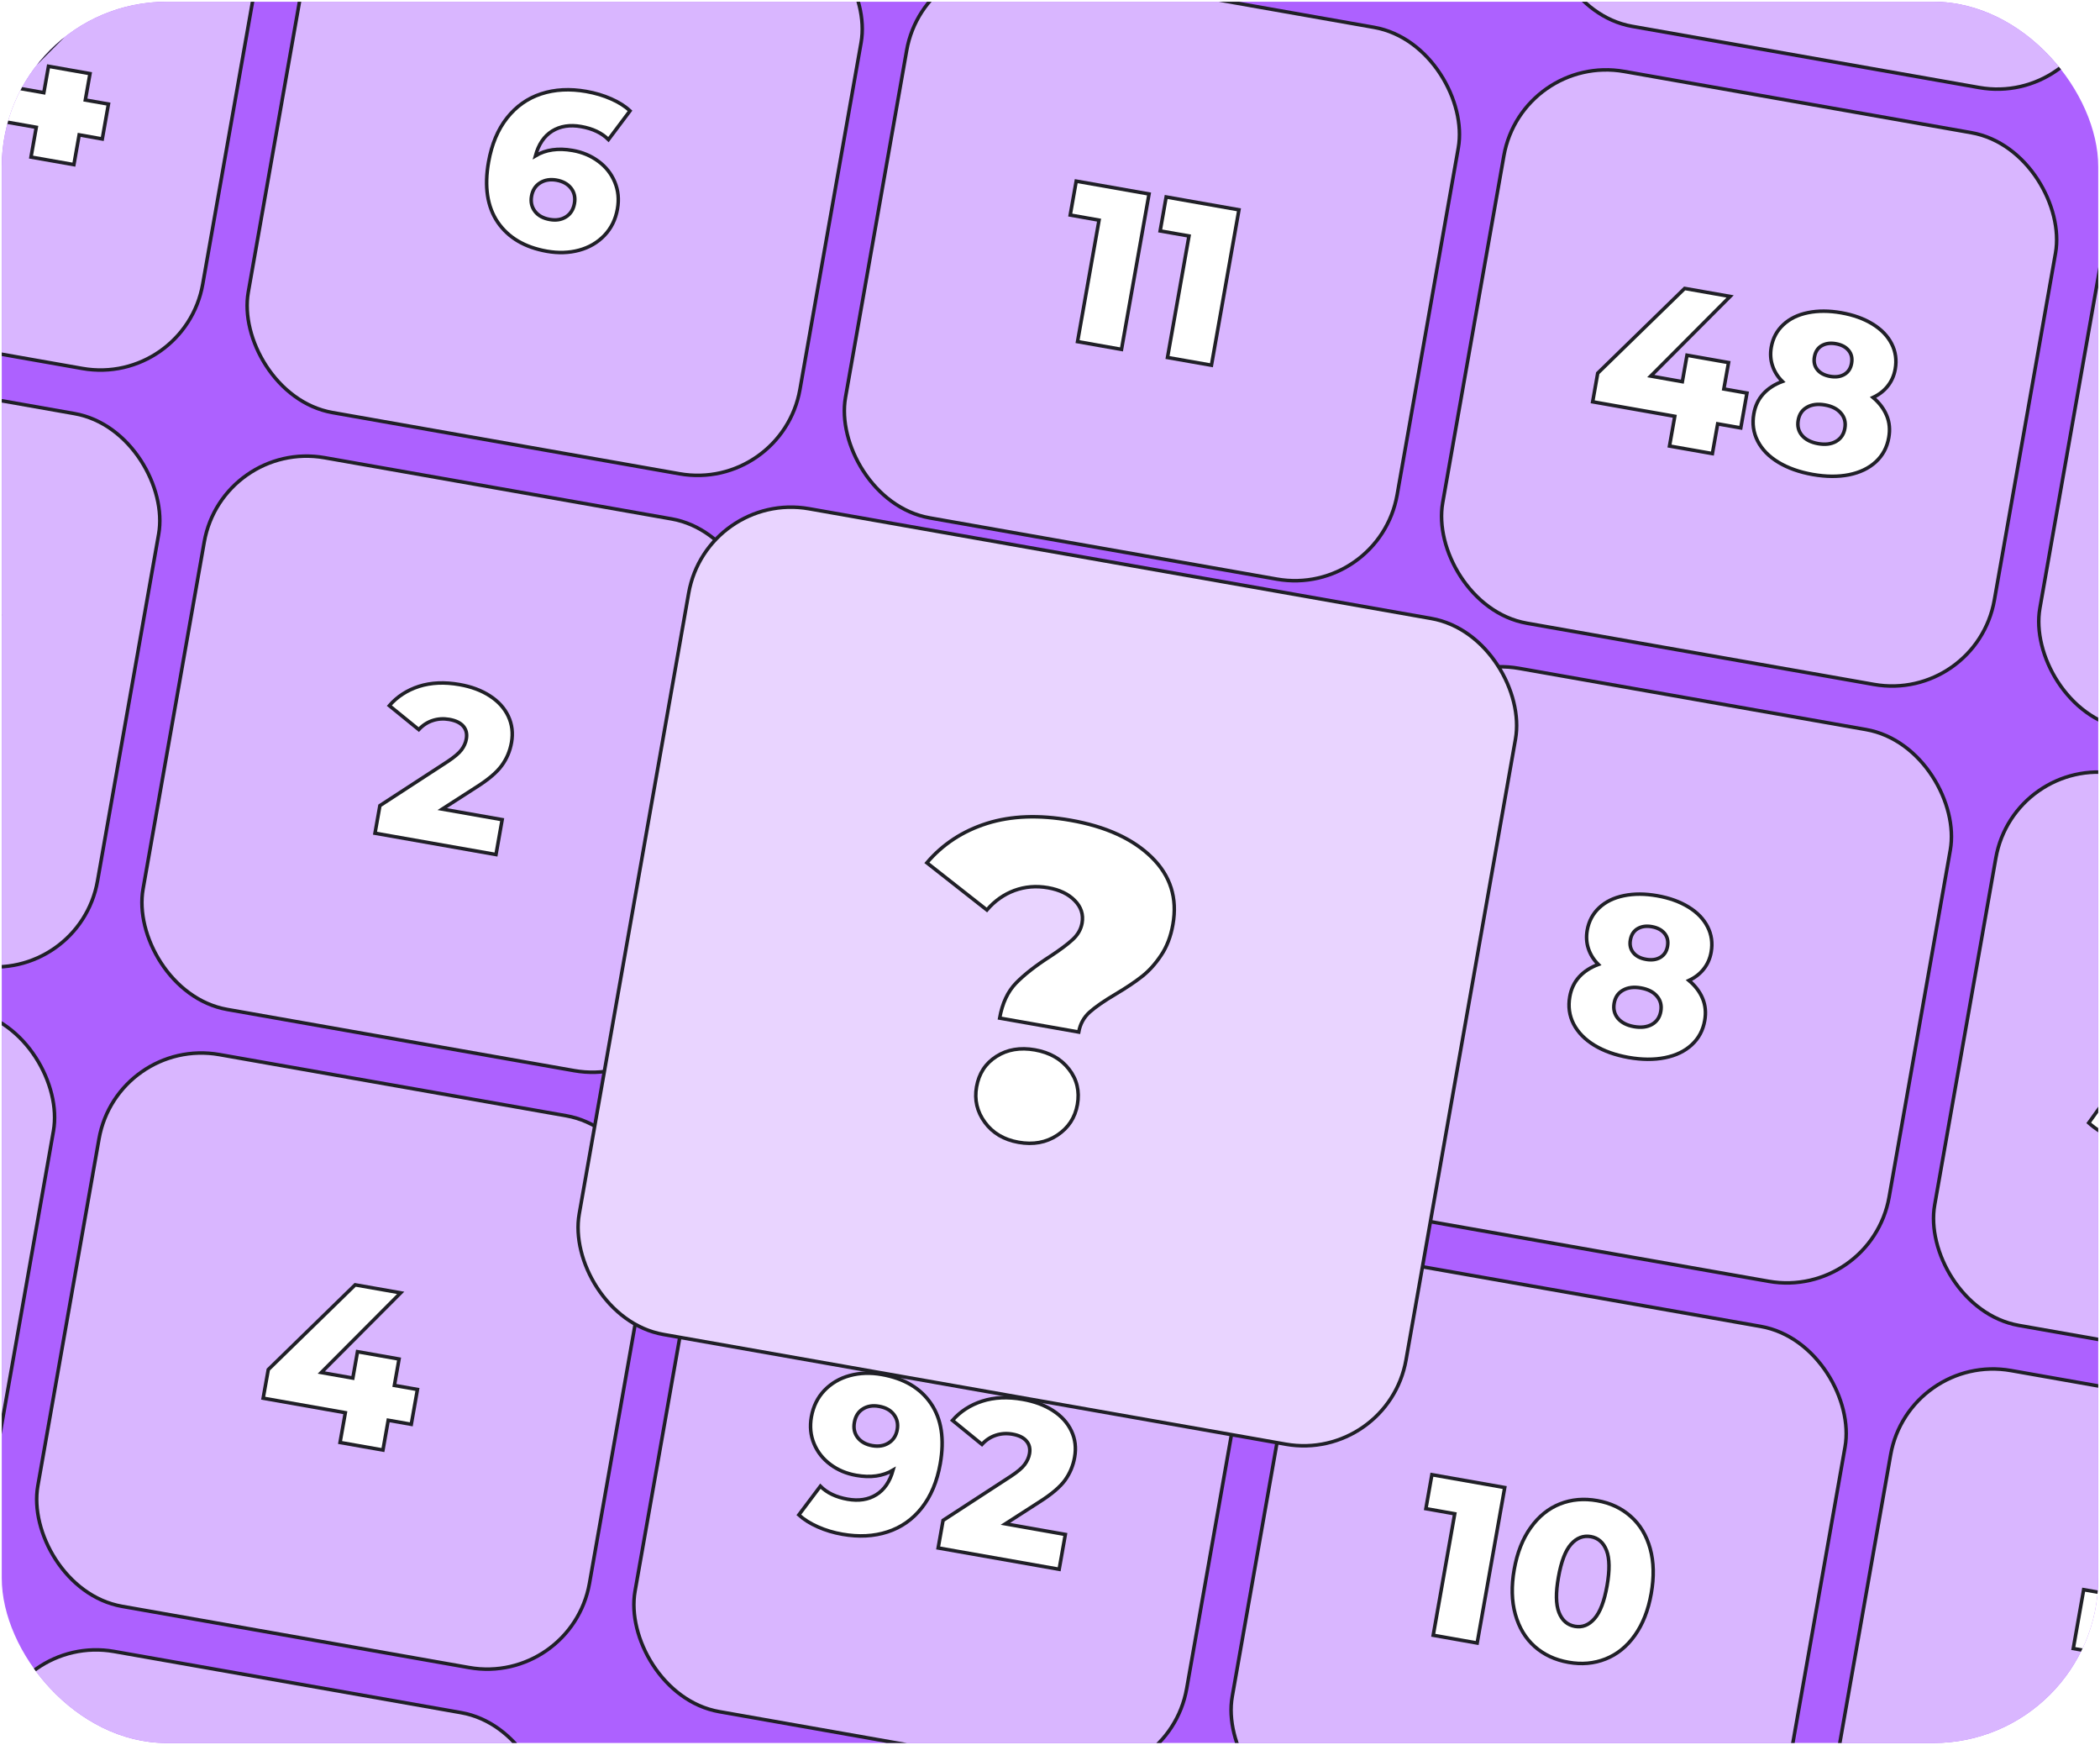 <svg width="378" height="314" viewBox="0 0 378 314" fill="none" xmlns="http://www.w3.org/2000/svg" xmlns:xlink="http://www.w3.org/1999/xlink">
	<desc>
			Created with Pixso.
	</desc>
	<defs>
		<filter id="filter_22_1280_dd" x="51.451" y="38.966" width="273.913" height="273.612" filterUnits="userSpaceOnUse" color-interpolation-filters="sRGB">
			<feFlood flood-opacity="0" result="BackgroundImageFix"/>
			<feColorMatrix in="SourceAlpha" type="matrix" values="0 0 0 0 0 0 0 0 0 0 0 0 0 0 0 0 0 0 127 0" result="hardAlpha"/>
			<feMorphology radius="-11.354" in="" result="BackgroundImageFix"/>
			<feOffset dx="0" dy="18.923"/>
			<feGaussianBlur stdDeviation="21.13"/>
			<feComposite in2="hardAlpha" operator="out" k2="-1" k3="1"/>
			<feColorMatrix type="matrix" values="0 0 0 0 0 0 0 0 0 0 0 0 0 0 0 0 0 0 0.3 0"/>
			<feBlend mode="normal" in2="BackgroundImageFix" result="effect_dropShadow_1"/>
			<feBlend mode="normal" in="SourceGraphic" in2="effect_dropShadow_1" result="shape"/>
		</filter>
		<clipPath id="clip22_1225">
			<rect id="Обложка карточки" rx="29.685" width="377.369" height="313.369" transform="translate(0.315 0.315)" fill="white" fill-opacity="0"/>
		</clipPath>
	</defs>
	<rect id="Обложка карточки" rx="29.685" width="377.369" height="313.369" transform="translate(0.315 0.315)" fill="#AD61FF" fill-opacity="1"/>
	<g clip-path="url(#clip22_1225)">
		<rect id="Frame 2043683072" rx="18.708" width="100.832" height="100.833" transform="translate(-29.606 -154.669) rotate(10)" fill="#D9B6FF" fill-opacity="1"/>
		<path id="44" d="M5.21 -88.08L9.37 -87.35L10.48 -93.62L6.32 -94.35L7.17 -99.1L-0.31 -100.42L-1.15 -95.67L-6.83 -96.67L7.45 -111.01L-0.73 -112.45L-16.38 -97.2L-17.29 -92.05L-2.51 -89.44L-3.45 -84.08L4.26 -82.72L5.21 -88.08ZM33.19 -83.15L37.35 -82.41L38.46 -88.69L34.3 -89.42L35.15 -94.17L27.67 -95.49L26.83 -90.74L21.15 -91.74L35.43 -106.07L27.24 -107.52L11.6 -92.27L10.69 -87.11L25.47 -84.51L24.52 -79.15L32.24 -77.79L33.19 -83.15Z" fill="#FFFFFF" fill-opacity="1" fill-rule="evenodd"/>
		<path id="44" d="M9.37 -87.35L5.21 -88.08L4.26 -82.72L-3.45 -84.08L-2.51 -89.44L-17.29 -92.05L-16.38 -97.2L-0.73 -112.45L7.45 -111.01L-6.83 -96.67L-1.15 -95.67L-0.31 -100.42L7.17 -99.1L6.32 -94.35L10.48 -93.62L9.37 -87.35ZM37.35 -82.41L33.19 -83.15L32.24 -77.79L24.52 -79.15L25.47 -84.51L10.69 -87.11L11.6 -92.27L27.24 -107.52L35.43 -106.07L21.15 -91.74L26.83 -90.74L27.67 -95.49L35.15 -94.17L34.3 -89.42L38.46 -88.69L37.35 -82.41Z" stroke="#202027" stroke-opacity="1" stroke-width="0.634"/>
		<rect id="Frame 2043683072" rx="18.708" width="100.832" height="100.833" transform="translate(-29.606 -154.669) rotate(10)" stroke="#202027" stroke-opacity="1" stroke-width="0.634"/>
		<rect id="Frame 2043683060" rx="18.708" width="100.832" height="100.833" transform="translate(77.892 -135.715) rotate(10)" fill="#D9B6FF" fill-opacity="1"/>
		<path id="6" d="M125.91 -78.89Q124.18 -79.96 122.01 -80.34Q118.49 -80.97 115.89 -79.69Q115.6 -79.55 115.32 -79.38Q116.07 -82.15 117.88 -83.52Q118.1 -83.68 118.34 -83.83Q118.68 -84.04 119.04 -84.2Q120.99 -85.09 123.55 -84.64Q126.67 -84.09 128.46 -82.3L132.34 -87.47Q131 -88.73 128.93 -89.63Q126.87 -90.53 124.47 -90.96Q120.03 -91.74 116.35 -90.53Q114.87 -90.04 113.59 -89.25Q111.68 -88.06 110.2 -86.19Q107.73 -83.06 106.89 -78.27Q105.76 -71.9 108.3 -67.81Q108.42 -67.61 108.55 -67.42Q109.13 -66.57 109.85 -65.85Q112.63 -63.04 117.39 -62.2Q120.48 -61.66 123.18 -62.39Q125.05 -62.9 126.5 -63.97Q127.16 -64.45 127.73 -65.05Q128.24 -65.58 128.65 -66.19Q129.72 -67.76 130.08 -69.81Q130.42 -71.74 129.99 -73.47Q129.84 -74.08 129.6 -74.66Q129.21 -75.59 128.64 -76.38Q127.83 -77.52 126.65 -78.39Q126.29 -78.66 125.91 -78.89ZM120.31 -68.13Q119.26 -67.68 117.91 -67.92Q116.33 -68.2 115.45 -69.14Q115.33 -69.26 115.23 -69.4Q114.89 -69.84 114.73 -70.33Q114.45 -71.16 114.62 -72.13Q114.8 -73.14 115.38 -73.83Q115.7 -74.22 116.15 -74.5Q116.41 -74.67 116.69 -74.79Q117.76 -75.24 119.13 -75Q120.57 -74.74 121.43 -73.89Q121.59 -73.73 121.73 -73.55Q122.03 -73.17 122.19 -72.74Q122.53 -71.87 122.34 -70.81Q122.14 -69.67 121.48 -68.94Q121.19 -68.63 120.81 -68.39Q120.57 -68.24 120.31 -68.13Z" fill="#FFFFFF" fill-opacity="1" fill-rule="evenodd"/>
		<path id="6" d="M122.01 -80.34Q124.65 -79.88 126.65 -78.39Q128.66 -76.91 129.6 -74.66Q130.54 -72.41 130.08 -69.81Q129.58 -66.98 127.73 -65.05Q125.89 -63.13 123.18 -62.39Q120.48 -61.66 117.39 -62.2Q111.4 -63.26 108.55 -67.42Q105.7 -71.6 106.89 -78.27Q107.73 -83.06 110.2 -86.19Q112.68 -89.32 116.35 -90.53Q120.03 -91.74 124.47 -90.96Q126.87 -90.53 128.93 -89.63Q131 -88.73 132.34 -87.47L128.46 -82.3Q126.67 -84.09 123.55 -84.64Q120.52 -85.18 118.34 -83.83Q116.16 -82.48 115.32 -79.38Q118.09 -81.03 122.01 -80.34ZM117.91 -67.92Q119.59 -67.62 120.81 -68.39Q122.05 -69.17 122.34 -70.81Q122.62 -72.41 121.73 -73.55Q120.84 -74.69 119.13 -75Q117.41 -75.3 116.15 -74.5Q114.9 -73.72 114.62 -72.13Q114.35 -70.57 115.23 -69.4Q116.12 -68.23 117.91 -67.92Z" stroke="#202027" stroke-opacity="1" stroke-width="0.634"/>
		<rect id="Frame 2043683060" rx="18.708" width="100.832" height="100.833" transform="translate(77.892 -135.715) rotate(10)" stroke="#202027" stroke-opacity="1" stroke-width="0.634"/>
		<rect id="Frame 2043683061" rx="18.708" width="100.832" height="100.833" transform="translate(185.388 -116.76) rotate(10)" fill="#D9B6FF" fill-opacity="1"/>
		<path id="11" d="M220.81 -44.54L225.77 -72.51L212.66 -74.82L211.58 -68.72L216.77 -67.8L212.9 -45.93L220.81 -44.54ZM237 -41.68L241.96 -69.66L228.85 -71.97L227.77 -65.86L232.96 -64.95L229.09 -43.08L237 -41.68Z" fill="#FFFFFF" fill-opacity="1" fill-rule="evenodd"/>
		<path id="11" d="M225.77 -72.51L220.81 -44.54L212.9 -45.93L216.77 -67.8L211.58 -68.72L212.66 -74.82L225.77 -72.51ZM241.96 -69.66L237 -41.68L229.09 -43.08L232.96 -64.95L227.77 -65.86L228.85 -71.97L241.96 -69.66Z" stroke="#202027" stroke-opacity="1" stroke-width="0.634"/>
		<rect id="Frame 2043683061" rx="18.708" width="100.832" height="100.833" transform="translate(185.388 -116.76) rotate(10)" stroke="#202027" stroke-opacity="1" stroke-width="0.634"/>
		<rect id="Frame 2043683123" rx="18.708" width="100.832" height="100.833" transform="translate(292.885 -97.805) rotate(10)" fill="#D9B6FF" fill-opacity="1"/>
		<path id="48" d="M358.55 -32.62Q357.8 -34.44 356.09 -35.89Q357.42 -36.51 358.36 -37.51Q358.56 -37.72 358.73 -37.94Q358.97 -38.23 359.16 -38.55Q359.84 -39.64 360.08 -41Q360.35 -42.5 360.04 -43.88Q359.85 -44.74 359.44 -45.54Q359.42 -45.57 359.41 -45.59Q358.34 -47.67 356.01 -49.09Q353.65 -50.55 350.37 -51.13Q347.09 -51.7 344.38 -51.15Q341.7 -50.61 339.98 -49.03Q339.95 -49 339.93 -48.98Q339.28 -48.38 338.82 -47.65Q338.04 -46.46 337.77 -44.93Q337.53 -43.57 337.79 -42.31Q337.87 -41.95 337.99 -41.6Q338.08 -41.33 338.19 -41.06Q338.73 -39.81 339.77 -38.77Q337.66 -37.99 336.33 -36.54Q336.04 -36.22 335.79 -35.86Q334.92 -34.61 334.63 -32.96Q334.33 -31.3 334.68 -29.78Q334.89 -28.89 335.32 -28.05Q336.49 -25.79 339.05 -24.22Q341.62 -22.66 345.22 -22.03Q348.82 -21.39 351.76 -21.98Q354.72 -22.58 356.58 -24.3Q357.29 -24.95 357.79 -25.74Q358.63 -27.03 358.93 -28.68Q359.21 -30.3 358.84 -31.76Q358.72 -32.2 358.55 -32.62ZM328.12 -31.14L332.28 -30.41L333.39 -36.68L329.24 -37.42L330.08 -42.17L322.6 -43.48L321.76 -38.73L316.08 -39.73L330.36 -54.07L322.18 -55.51L306.53 -40.26L305.62 -35.11L320.41 -32.5L319.46 -27.15L327.18 -25.78L328.12 -31.14ZM347.1 -45.33Q348.08 -45.79 349.39 -45.56Q350.83 -45.31 351.6 -44.46Q351.65 -44.41 351.69 -44.35Q351.92 -44.07 352.06 -43.75Q352.39 -43 352.22 -42.02Q352.06 -41.11 351.54 -40.54Q351.28 -40.25 350.93 -40.04Q350.87 -40.01 350.81 -39.97Q349.78 -39.44 348.35 -39.69Q346.9 -39.95 346.14 -40.81Q346.1 -40.85 346.07 -40.9Q345.83 -41.19 345.69 -41.53Q345.38 -42.26 345.55 -43.19Q345.72 -44.17 346.29 -44.77Q346.54 -45.02 346.85 -45.21Q346.97 -45.28 347.1 -45.33ZM349.42 -27.98Q348.13 -27.24 346.2 -27.58Q344.28 -27.92 343.3 -29.06Q342.92 -29.51 342.74 -30.04Q342.45 -30.83 342.62 -31.79Q342.8 -32.78 343.36 -33.44Q343.71 -33.85 344.2 -34.13L344.21 -34.14Q345.52 -34.88 347.43 -34.54Q349.36 -34.2 350.32 -33.06L350.32 -33.05Q350.7 -32.61 350.89 -32.09Q351.19 -31.29 351.01 -30.32Q350.85 -29.37 350.31 -28.72Q349.95 -28.28 349.42 -27.98Z" fill="#FFFFFF" fill-opacity="1" fill-rule="evenodd"/>
		<path id="48" d="M332.28 -30.41L328.12 -31.14L327.18 -25.78L319.46 -27.15L320.41 -32.5L305.62 -35.11L306.53 -40.26L322.18 -55.51L330.36 -54.07L316.08 -39.73L321.76 -38.73L322.6 -43.48L330.08 -42.17L329.24 -37.42L333.39 -36.68L332.28 -30.41ZM356.09 -35.89Q357.8 -34.44 358.55 -32.62Q359.3 -30.8 358.93 -28.68Q358.46 -26.03 356.58 -24.3Q354.72 -22.58 351.76 -21.98Q348.82 -21.39 345.22 -22.03Q341.62 -22.66 339.05 -24.22Q336.49 -25.79 335.32 -28.05Q334.16 -30.32 334.63 -32.96Q335 -35.08 336.33 -36.54Q337.66 -37.99 339.77 -38.77Q338.51 -40.03 337.99 -41.6Q337.46 -43.18 337.77 -44.93Q338.21 -47.37 339.93 -48.98Q341.67 -50.6 344.38 -51.15Q347.09 -51.7 350.37 -51.13Q353.65 -50.55 356.01 -49.09Q358.37 -47.65 359.44 -45.54Q360.51 -43.44 360.08 -41Q359.77 -39.25 358.73 -37.94Q357.7 -36.64 356.09 -35.89ZM349.39 -45.56Q347.91 -45.82 346.85 -45.21Q345.79 -44.59 345.55 -43.19Q345.31 -41.84 346.07 -40.9Q346.83 -39.96 348.35 -39.69Q349.87 -39.42 350.93 -40.04Q351.98 -40.66 352.22 -42.02Q352.47 -43.41 351.69 -44.35Q350.91 -45.3 349.39 -45.56ZM346.2 -27.58Q348.13 -27.24 349.42 -27.98Q350.73 -28.72 351.01 -30.32Q351.3 -31.92 350.32 -33.05Q349.36 -34.2 347.43 -34.54Q345.51 -34.88 344.2 -34.13Q342.91 -33.39 342.62 -31.79Q342.34 -30.2 343.3 -29.06Q344.28 -27.92 346.2 -27.58Z" stroke="#202027" stroke-opacity="1" stroke-width="0.634"/>
		<rect id="Frame 2043683123" rx="18.708" width="100.832" height="100.833" transform="translate(292.885 -97.805) rotate(10)" stroke="#202027" stroke-opacity="1" stroke-width="0.634"/>
		<rect id="Frame 2043683063" rx="18.708" width="100.832" height="100.833" transform="translate(400.382 -78.851) rotate(10)" fill="#D9B6FF" fill-opacity="1"/>
		<path id="48" d="M466.04 -13.66Q465.3 -15.49 463.58 -16.94Q464.92 -17.56 465.86 -18.55Q466.05 -18.76 466.23 -18.98Q466.46 -19.28 466.66 -19.59Q467.34 -20.68 467.58 -22.05Q467.84 -23.55 467.54 -24.93Q467.35 -25.78 466.93 -26.59Q466.92 -26.61 466.91 -26.64Q465.84 -28.72 463.51 -30.14Q461.15 -31.59 457.87 -32.17Q454.59 -32.75 451.88 -32.19Q449.2 -31.65 447.47 -30.07Q447.45 -30.05 447.43 -30.03Q446.78 -29.42 446.31 -28.7Q445.54 -27.5 445.27 -25.98Q445.03 -24.62 445.29 -23.36Q445.37 -23 445.48 -22.64Q445.58 -22.37 445.69 -22.11Q446.23 -20.85 447.27 -19.81Q445.16 -19.04 443.82 -17.58Q443.53 -17.26 443.29 -16.91Q442.42 -15.66 442.12 -14.01Q441.83 -12.34 442.18 -10.83Q442.39 -9.94 442.81 -9.1Q443.98 -6.84 446.54 -5.27Q449.11 -3.71 452.72 -3.08Q456.32 -2.44 459.26 -3.03Q462.21 -3.62 464.08 -5.35Q464.78 -6 465.29 -6.78Q466.13 -8.08 466.42 -9.72Q466.71 -11.35 466.33 -12.8Q466.22 -13.24 466.04 -13.66ZM435.62 -12.19L439.78 -11.45L440.89 -17.73L436.73 -18.46L437.57 -23.21L430.1 -24.53L429.26 -19.78L423.58 -20.78L437.86 -35.11L429.67 -36.56L414.03 -21.31L413.12 -16.15L427.9 -13.55L426.95 -8.19L434.67 -6.83L435.62 -12.19ZM454.59 -26.38Q455.58 -26.84 456.88 -26.61Q458.32 -26.36 459.1 -25.5Q459.14 -25.45 459.19 -25.4Q459.42 -25.12 459.56 -24.8Q459.89 -24.04 459.72 -23.06Q459.56 -22.16 459.04 -21.58Q458.77 -21.29 458.42 -21.09Q458.36 -21.05 458.3 -21.02Q457.28 -20.48 455.84 -20.74Q454.4 -20.99 453.64 -21.85Q453.6 -21.9 453.56 -21.94Q453.32 -22.24 453.18 -22.57Q452.88 -23.31 453.04 -24.24Q453.22 -25.22 453.79 -25.82Q454.03 -26.07 454.35 -26.25Q454.47 -26.32 454.59 -26.38ZM456.92 -9.02Q455.62 -8.29 453.7 -8.63Q451.78 -8.97 450.8 -10.1Q450.42 -10.56 450.23 -11.08Q449.95 -11.88 450.12 -12.84Q450.29 -13.83 450.85 -14.49Q451.2 -14.89 451.7 -15.18L451.71 -15.18Q453.01 -15.92 454.93 -15.58Q456.85 -15.24 457.82 -14.1L457.82 -14.1Q458.2 -13.65 458.39 -13.14Q458.68 -12.33 458.51 -11.36Q458.34 -10.41 457.81 -9.76Q457.45 -9.33 456.92 -9.02Z" fill="#FFFFFF" fill-opacity="1" fill-rule="evenodd"/>
		<path id="48" d="M439.78 -11.45L435.62 -12.19L434.67 -6.83L426.95 -8.19L427.9 -13.55L413.12 -16.15L414.03 -21.31L429.67 -36.56L437.86 -35.11L423.58 -20.78L429.26 -19.78L430.1 -24.53L437.57 -23.21L436.73 -18.46L440.89 -17.73L439.78 -11.45ZM463.58 -16.94Q465.3 -15.49 466.04 -13.66Q466.8 -11.84 466.42 -9.72Q465.95 -7.08 464.08 -5.35Q462.21 -3.62 459.26 -3.03Q456.32 -2.44 452.72 -3.08Q449.11 -3.71 446.54 -5.27Q443.98 -6.84 442.81 -9.1Q441.66 -11.36 442.12 -14.01Q442.5 -16.13 443.82 -17.58Q445.16 -19.04 447.27 -19.81Q446.01 -21.07 445.48 -22.64Q444.96 -24.22 445.27 -25.98Q445.7 -28.42 447.43 -30.03Q449.16 -31.64 451.88 -32.19Q454.59 -32.75 457.87 -32.17Q461.15 -31.59 463.51 -30.14Q465.87 -28.7 466.93 -26.59Q468.01 -24.49 467.58 -22.05Q467.27 -20.29 466.23 -18.98Q465.2 -17.69 463.58 -16.94ZM456.88 -26.61Q455.41 -26.87 454.35 -26.25Q453.29 -25.63 453.04 -24.24Q452.8 -22.88 453.56 -21.94Q454.32 -21 455.84 -20.74Q457.37 -20.47 458.42 -21.09Q459.48 -21.7 459.72 -23.06Q459.96 -24.46 459.19 -25.4Q458.41 -26.34 456.88 -26.61ZM453.7 -8.63Q455.62 -8.29 456.92 -9.02Q458.23 -9.77 458.51 -11.36Q458.79 -12.96 457.82 -14.1Q456.85 -15.24 454.93 -15.58Q453.01 -15.92 451.7 -15.18Q450.4 -14.44 450.12 -12.84Q449.84 -11.25 450.8 -10.1Q451.78 -8.97 453.7 -8.63Z" stroke="#202027" stroke-opacity="1" stroke-width="0.634"/>
		<rect id="Frame 2043683063" rx="18.708" width="100.832" height="100.833" transform="translate(400.382 -78.851) rotate(10)" stroke="#202027" stroke-opacity="1" stroke-width="0.634"/>
		<rect id="Frame 2043683124" rx="18.708" width="100.832" height="100.833" transform="translate(-48.547 -47.25) rotate(10)" fill="#D9B6FF" fill-opacity="1"/>
		<path id="44" d="M-13.73 19.34L-9.57 20.07L-8.46 13.8L-12.62 13.07L-11.78 8.31L-19.25 7L-20.09 11.75L-25.77 10.75L-11.49 -3.59L-19.68 -5.03L-35.32 10.22L-36.23 15.37L-21.45 17.98L-22.4 23.34L-14.68 24.7L-13.73 19.34ZM14.25 24.27L18.41 25.01L19.52 18.73L15.36 18L16.2 13.25L8.73 11.93L7.89 16.68L2.21 15.68L16.49 1.35L8.3 -0.1L-7.34 15.15L-8.25 20.31L6.53 22.91L5.58 28.27L13.3 29.63L14.25 24.27Z" fill="#FFFFFF" fill-opacity="1" fill-rule="evenodd"/>
		<path id="44" d="M-9.57 20.07L-13.73 19.34L-14.68 24.7L-22.4 23.34L-21.45 17.98L-36.23 15.37L-35.32 10.22L-19.68 -5.03L-11.49 -3.59L-25.77 10.75L-20.09 11.75L-19.25 7L-11.78 8.31L-12.62 13.07L-8.46 13.8L-9.57 20.07ZM18.41 25.01L14.25 24.27L13.3 29.63L5.58 28.27L6.53 22.91L-8.25 20.31L-7.34 15.15L8.3 -0.1L16.49 1.35L2.21 15.68L7.89 16.68L8.73 11.93L16.2 13.25L15.36 18L19.52 18.73L18.41 25.01Z" stroke="#202027" stroke-opacity="1" stroke-width="0.634"/>
		<rect id="Frame 2043683124" rx="18.708" width="100.832" height="100.833" transform="translate(-48.547 -47.25) rotate(10)" stroke="#202027" stroke-opacity="1" stroke-width="0.634"/>
		<rect id="Frame 2043683125" rx="18.708" width="100.832" height="100.833" transform="translate(58.95 -28.295) rotate(10)" fill="#D9B6FF" fill-opacity="1"/>
		<path id="6" d="M106.97 28.53Q105.24 27.46 103.07 27.08Q99.54 26.45 96.95 27.73Q96.66 27.87 96.38 28.04Q97.13 25.27 98.94 23.9Q99.16 23.74 99.39 23.59Q99.73 23.38 100.1 23.21Q102.05 22.33 104.61 22.78Q107.73 23.33 109.52 25.12L113.4 19.95Q112.06 18.69 109.99 17.79Q107.93 16.88 105.53 16.46Q101.09 15.68 97.41 16.89Q95.93 17.38 94.65 18.17Q92.74 19.36 91.26 21.23Q88.79 24.36 87.94 29.15Q86.81 35.52 89.36 39.61Q89.48 39.81 89.6 40Q90.19 40.85 90.91 41.57Q93.69 44.38 98.45 45.22Q101.53 45.76 104.24 45.03Q106.1 44.52 107.56 43.45Q108.21 42.97 108.79 42.37Q109.3 41.84 109.71 41.23Q110.78 39.66 111.14 37.6Q111.48 35.68 111.05 33.95Q110.9 33.34 110.66 32.76Q110.27 31.83 109.7 31.04Q108.89 29.9 107.71 29.03Q107.35 28.76 106.97 28.53ZM101.37 39.29Q100.32 39.74 98.97 39.5Q97.38 39.22 96.5 38.28Q96.39 38.16 96.28 38.02Q95.95 37.58 95.78 37.09Q95.51 36.26 95.68 35.29Q95.86 34.27 96.43 33.59Q96.76 33.2 97.21 32.91Q97.47 32.75 97.75 32.63Q98.82 32.18 100.18 32.42Q101.63 32.68 102.48 33.53Q102.65 33.69 102.79 33.87Q103.08 34.25 103.25 34.68Q103.59 35.54 103.4 36.61Q103.19 37.75 102.53 38.48Q102.25 38.79 101.87 39.03Q101.63 39.18 101.37 39.29Z" fill="#FFFFFF" fill-opacity="1" fill-rule="evenodd"/>
		<path id="6" d="M103.07 27.08Q105.71 27.54 107.71 29.03Q109.72 30.51 110.66 32.76Q111.6 35.01 111.14 37.6Q110.64 40.44 108.79 42.37Q106.95 44.29 104.24 45.03Q101.53 45.76 98.45 45.22Q92.46 44.16 89.6 40Q86.76 35.82 87.94 29.15Q88.79 24.36 91.26 21.23Q93.74 18.09 97.41 16.89Q101.09 15.68 105.53 16.46Q107.93 16.88 109.99 17.79Q112.06 18.69 113.4 19.95L109.52 25.12Q107.73 23.33 104.61 22.78Q101.57 22.24 99.39 23.59Q97.22 24.94 96.38 28.04Q99.15 26.38 103.07 27.08ZM98.97 39.5Q100.65 39.8 101.87 39.03Q103.11 38.25 103.4 36.61Q103.68 35.01 102.79 33.87Q101.9 32.73 100.18 32.42Q98.47 32.12 97.21 32.91Q95.96 33.7 95.68 35.29Q95.4 36.85 96.28 38.02Q97.17 39.19 98.97 39.5Z" stroke="#202027" stroke-opacity="1" stroke-width="0.634"/>
		<rect id="Frame 2043683125" rx="18.708" width="100.832" height="100.833" transform="translate(58.95 -28.295) rotate(10)" stroke="#202027" stroke-opacity="1" stroke-width="0.634"/>
		<rect id="Frame 2043683126" rx="18.708" width="100.832" height="100.833" transform="translate(166.447 -9.341) rotate(10)" fill="#D9B6FF" fill-opacity="1"/>
		<path id="11" d="M201.87 62.88L206.83 34.91L193.72 32.6L192.64 38.7L197.83 39.62L193.96 61.48L201.87 62.88ZM218.06 65.73L223.01 37.76L209.91 35.45L208.83 41.56L214.02 42.47L210.15 64.34L218.06 65.73Z" fill="#FFFFFF" fill-opacity="1" fill-rule="evenodd"/>
		<path id="11" d="M206.83 34.91L201.87 62.88L193.96 61.48L197.83 39.62L192.64 38.7L193.72 32.6L206.83 34.91ZM223.01 37.76L218.06 65.73L210.15 64.34L214.02 42.47L208.83 41.56L209.91 35.45L223.01 37.76Z" stroke="#202027" stroke-opacity="1" stroke-width="0.634"/>
		<rect id="Frame 2043683126" rx="18.708" width="100.832" height="100.833" transform="translate(166.447 -9.341) rotate(10)" stroke="#202027" stroke-opacity="1" stroke-width="0.634"/>
		<rect id="Frame 2043683127" rx="18.708" width="100.832" height="100.833" transform="translate(273.944 9.614) rotate(10)" fill="#D9B6FF" fill-opacity="1"/>
		<path id="48" d="M339.61 74.8Q338.86 72.98 337.15 71.53Q338.48 70.91 339.42 69.91Q339.61 69.7 339.79 69.48Q340.03 69.19 340.22 68.87Q340.9 67.78 341.14 66.42Q341.41 64.91 341.1 63.54Q340.91 62.68 340.5 61.88Q340.48 61.85 340.47 61.82Q339.4 59.75 337.07 58.32Q334.71 56.87 331.43 56.29Q328.15 55.72 325.44 56.27Q322.76 56.81 321.04 58.39Q321.01 58.42 320.99 58.44Q320.34 59.04 319.87 59.77Q319.1 60.96 318.83 62.48Q318.59 63.85 318.85 65.1Q318.93 65.47 319.05 65.82Q319.14 66.09 319.25 66.36Q319.79 67.61 320.83 68.65Q318.72 69.43 317.39 70.88Q317.09 71.2 316.85 71.56Q315.98 72.81 315.69 74.46Q315.39 76.12 315.74 77.64Q315.95 78.53 316.38 79.37Q317.54 81.63 320.1 83.19Q322.68 84.75 326.28 85.39Q329.88 86.02 332.82 85.44Q335.77 84.84 337.64 83.12Q338.35 82.46 338.85 81.68Q339.69 80.39 339.98 78.74Q340.27 77.12 339.89 75.66Q339.78 75.22 339.61 74.8ZM309.18 76.28L313.34 77.01L314.45 70.74L310.29 70L311.14 65.25L303.66 63.93L302.82 68.69L297.14 67.68L311.42 53.35L303.24 51.91L287.59 67.16L286.68 72.31L301.46 74.92L300.51 80.27L308.23 81.63L309.18 76.28ZM328.15 62.08Q329.14 61.63 330.45 61.86Q331.88 62.11 332.66 62.96Q332.7 63.01 332.75 63.07Q332.98 63.35 333.12 63.67Q333.45 64.42 333.28 65.4Q333.12 66.31 332.6 66.88Q332.34 67.17 331.98 67.38Q331.92 67.41 331.86 67.45Q330.84 67.98 329.41 67.73Q327.96 67.47 327.2 66.61Q327.16 66.57 327.12 66.52Q326.89 66.23 326.75 65.89Q326.44 65.16 326.6 64.23Q326.78 63.25 327.35 62.65Q327.59 62.4 327.91 62.21Q328.03 62.14 328.15 62.08ZM330.48 79.44Q329.18 80.18 327.26 79.84Q325.34 79.5 324.36 78.36Q323.98 77.91 323.79 77.38Q323.51 76.59 323.68 75.62Q323.85 74.64 324.42 73.98Q324.76 73.57 325.26 73.29L325.27 73.28Q326.58 72.54 328.49 72.88Q330.41 73.22 331.38 74.36L331.38 74.37Q331.76 74.81 331.95 75.33Q332.25 76.13 332.07 77.1Q331.9 78.05 331.37 78.7Q331.01 79.14 330.48 79.44Z" fill="#FFFFFF" fill-opacity="1" fill-rule="evenodd"/>
		<path id="48" d="M313.34 77.01L309.18 76.28L308.23 81.63L300.51 80.27L301.46 74.92L286.68 72.31L287.59 67.16L303.24 51.91L311.42 53.35L297.14 67.68L302.82 68.69L303.66 63.93L311.14 65.25L310.29 70L314.45 70.74L313.34 77.01ZM337.15 71.53Q338.86 72.98 339.61 74.8Q340.36 76.62 339.98 78.74Q339.52 81.39 337.64 83.12Q335.77 84.84 332.82 85.44Q329.88 86.02 326.28 85.39Q322.68 84.75 320.1 83.19Q317.54 81.63 316.38 79.37Q315.22 77.1 315.69 74.46Q316.06 72.34 317.39 70.88Q318.72 69.43 320.83 68.65Q319.57 67.39 319.05 65.82Q318.52 64.24 318.83 62.48Q319.26 60.05 320.99 58.44Q322.72 56.82 325.44 56.27Q328.15 55.72 331.43 56.29Q334.71 56.87 337.07 58.32Q339.43 59.77 340.5 61.88Q341.57 63.98 341.14 66.42Q340.83 68.17 339.79 69.48Q338.76 70.78 337.15 71.53ZM330.45 61.86Q328.97 61.6 327.91 62.21Q326.85 62.83 326.6 64.23Q326.36 65.58 327.12 66.52Q327.88 67.46 329.41 67.73Q330.93 68 331.98 67.38Q333.04 66.76 333.28 65.4Q333.53 64.01 332.75 63.07Q331.97 62.12 330.45 61.86ZM327.26 79.84Q329.18 80.18 330.48 79.44Q331.79 78.69 332.07 77.1Q332.36 75.5 331.38 74.37Q330.42 73.22 328.49 72.88Q326.57 72.54 325.26 73.29Q323.96 74.02 323.68 75.62Q323.4 77.22 324.36 78.36Q325.34 79.5 327.26 79.84Z" stroke="#202027" stroke-opacity="1" stroke-width="0.634"/>
		<rect id="Frame 2043683127" rx="18.708" width="100.832" height="100.833" transform="translate(273.944 9.614) rotate(10)" stroke="#202027" stroke-opacity="1" stroke-width="0.634"/>
		<rect id="Frame 2043683128" rx="18.708" width="100.832" height="100.833" transform="translate(381.441 28.569) rotate(10)" fill="#D9B6FF" fill-opacity="1"/>
		<path id="48" d="M447.1 93.76Q446.36 91.93 444.64 90.48Q445.98 89.86 446.92 88.87Q447.11 88.66 447.29 88.44Q447.52 88.14 447.72 87.83Q448.4 86.74 448.64 85.37Q448.9 83.87 448.6 82.49Q448.41 81.64 447.99 80.83Q447.98 80.81 447.97 80.78Q446.9 78.7 444.57 77.28Q442.21 75.83 438.93 75.25Q435.65 74.67 432.93 75.23Q430.26 75.77 428.53 77.35Q428.51 77.37 428.49 77.39Q427.84 78 427.37 78.72Q426.6 79.92 426.33 81.44Q426.09 82.8 426.35 84.06Q426.43 84.42 426.54 84.78Q426.63 85.05 426.75 85.31Q427.29 86.57 428.33 87.61Q426.22 88.38 424.88 89.84Q424.59 90.16 424.35 90.51Q423.48 91.76 423.18 93.41Q422.89 95.08 423.24 96.59Q423.44 97.48 423.87 98.32Q425.04 100.58 427.6 102.15Q430.17 103.71 433.78 104.34Q437.38 104.98 440.32 104.39Q443.27 103.8 445.14 102.07Q445.84 101.42 446.35 100.64Q447.19 99.34 447.48 97.7Q447.77 96.07 447.39 94.62Q447.28 94.18 447.1 93.76ZM416.68 95.23L420.84 95.97L421.95 89.69L417.79 88.96L418.63 84.21L411.16 82.89L410.32 87.64L404.64 86.64L418.92 72.3L410.73 70.86L395.09 86.11L394.18 91.26L408.96 93.87L408.01 99.23L415.73 100.59L416.68 95.23ZM435.65 81.04Q436.64 80.58 437.94 80.81Q439.38 81.06 440.16 81.92Q440.2 81.97 440.24 82.02Q440.48 82.3 440.62 82.62Q440.95 83.38 440.78 84.36Q440.62 85.26 440.1 85.84Q439.83 86.13 439.48 86.33Q439.42 86.37 439.36 86.4Q438.34 86.94 436.9 86.68Q435.46 86.43 434.7 85.57Q434.66 85.52 434.62 85.48Q434.38 85.18 434.24 84.85Q433.94 84.11 434.1 83.18Q434.28 82.2 434.85 81.6Q435.09 81.35 435.4 81.17Q435.53 81.1 435.65 81.04ZM437.98 98.39Q436.68 99.13 434.76 98.79Q432.84 98.45 431.86 97.32Q431.48 96.86 431.29 96.34Q431.01 95.54 431.18 94.58Q431.35 93.59 431.91 92.93Q432.26 92.52 432.76 92.24L432.77 92.24Q434.07 91.5 435.99 91.84Q437.91 92.17 438.88 93.32L438.88 93.32Q439.26 93.77 439.45 94.28Q439.74 95.08 439.57 96.06Q439.4 97.01 438.87 97.65Q438.51 98.09 437.98 98.39Z" fill="#FFFFFF" fill-opacity="1" fill-rule="evenodd"/>
		<path id="48" d="M420.84 95.97L416.68 95.23L415.73 100.59L408.01 99.23L408.96 93.87L394.18 91.26L395.09 86.11L410.73 70.86L418.92 72.3L404.64 86.64L410.32 87.64L411.16 82.89L418.63 84.21L417.79 88.96L421.95 89.69L420.84 95.97ZM444.64 90.48Q446.36 91.93 447.1 93.76Q447.86 95.58 447.48 97.7Q447.01 100.34 445.14 102.07Q443.27 103.8 440.32 104.39Q437.38 104.98 433.78 104.34Q430.17 103.71 427.6 102.15Q425.04 100.58 423.87 98.32Q422.71 96.06 423.18 93.41Q423.56 91.29 424.88 89.84Q426.22 88.38 428.33 87.61Q427.07 86.35 426.54 84.78Q426.02 83.2 426.33 81.44Q426.76 79 428.49 77.39Q430.22 75.78 432.93 75.23Q435.65 74.67 438.93 75.25Q442.21 75.83 444.57 77.28Q446.93 78.72 447.99 80.83Q449.07 82.93 448.64 85.37Q448.33 87.13 447.29 88.44Q446.26 89.73 444.64 90.48ZM437.94 80.81Q436.47 80.55 435.4 81.17Q434.35 81.79 434.1 83.18Q433.86 84.54 434.62 85.48Q435.38 86.42 436.9 86.68Q438.43 86.95 439.48 86.33Q440.54 85.72 440.78 84.36Q441.02 82.96 440.24 82.02Q439.47 81.08 437.94 80.81ZM434.76 98.79Q436.68 99.13 437.98 98.39Q439.29 97.65 439.57 96.06Q439.85 94.46 438.88 93.32Q437.91 92.17 435.99 91.84Q434.07 91.5 432.76 92.24Q431.46 92.98 431.18 94.58Q430.9 96.17 431.86 97.32Q432.84 98.45 434.76 98.79Z" stroke="#202027" stroke-opacity="1" stroke-width="0.634"/>
		<rect id="Frame 2043683128" rx="18.708" width="100.832" height="100.833" transform="translate(381.441 28.569) rotate(10)" stroke="#202027" stroke-opacity="1" stroke-width="0.634"/>
		<rect id="Frame 2043683073" rx="18.708" width="100.832" height="100.833" transform="translate(-67.488 60.17) rotate(10)" fill="#D9B6FF" fill-opacity="1"/>
		<path id="66" d="M-32.44 114.71Q-34.17 113.64 -36.34 113.25Q-39.87 112.63 -42.46 113.91Q-42.75 114.05 -43.03 114.22Q-42.28 111.45 -40.47 110.08Q-40.25 109.91 -40.02 109.77Q-39.67 109.56 -39.31 109.39Q-37.36 108.51 -34.8 108.96Q-31.68 109.51 -29.89 111.3L-26.01 106.13Q-27.35 104.87 -29.42 103.97Q-31.48 103.06 -33.88 102.64Q-38.32 101.86 -42 103.07Q-43.48 103.55 -44.76 104.35Q-46.67 105.53 -48.15 107.41Q-50.62 110.54 -51.47 115.33Q-52.59 121.7 -50.05 125.79Q-49.93 125.99 -49.8 126.17Q-49.22 127.03 -48.5 127.75Q-45.72 130.56 -40.96 131.4Q-37.87 131.94 -35.17 131.21Q-33.3 130.7 -31.85 129.63Q-31.19 129.15 -30.62 128.55Q-30.11 128.01 -29.7 127.41Q-28.63 125.83 -28.27 123.78Q-27.93 121.86 -28.36 120.13Q-28.51 119.52 -28.75 118.94Q-29.14 118.01 -29.71 117.21Q-30.52 116.08 -31.7 115.21Q-32.06 114.94 -32.44 114.71ZM-6.5 119.28Q-8.23 118.21 -10.4 117.83Q-13.92 117.21 -16.52 118.48Q-16.81 118.63 -17.09 118.79Q-16.34 116.02 -14.53 114.65Q-14.31 114.49 -14.07 114.34Q-13.73 114.13 -13.37 113.97Q-11.42 113.08 -8.86 113.53Q-5.74 114.08 -3.95 115.88L-0.07 110.71Q-1.41 109.44 -3.48 108.54Q-5.54 107.64 -7.94 107.21Q-12.38 106.43 -16.06 107.64Q-17.54 108.13 -18.82 108.92Q-20.73 110.11 -22.21 111.98Q-24.68 115.11 -25.52 119.9Q-26.65 126.27 -24.11 130.37Q-23.99 130.56 -23.86 130.75Q-23.28 131.6 -22.56 132.33Q-19.78 135.13 -15.02 135.97Q-11.93 136.51 -9.23 135.78Q-7.36 135.27 -5.91 134.2Q-5.25 133.72 -4.68 133.12Q-4.17 132.59 -3.76 131.98Q-2.69 130.41 -2.33 128.36Q-1.99 126.43 -2.42 124.7Q-2.57 124.09 -2.81 123.51Q-3.2 122.59 -3.77 121.79Q-4.58 120.65 -5.76 119.78Q-6.12 119.52 -6.5 119.28ZM-38.04 125.47Q-39.09 125.92 -40.44 125.68Q-42.02 125.4 -42.9 124.46Q-43.02 124.34 -43.13 124.2Q-43.46 123.76 -43.62 123.26Q-43.9 122.44 -43.73 121.47Q-43.55 120.45 -42.97 119.77Q-42.65 119.38 -42.2 119.09Q-41.94 118.93 -41.66 118.81Q-40.59 118.36 -39.22 118.6Q-37.78 118.86 -36.92 119.7Q-36.76 119.86 -36.62 120.05Q-36.32 120.43 -36.16 120.86Q-35.82 121.72 -36.01 122.79Q-36.21 123.93 -36.87 124.66Q-37.16 124.97 -37.54 125.21Q-37.78 125.36 -38.04 125.47ZM-12.09 130.04Q-13.15 130.49 -14.5 130.25Q-16.08 129.98 -16.96 129.04Q-17.08 128.91 -17.18 128.78Q-17.52 128.33 -17.68 127.84Q-17.96 127.02 -17.79 126.04Q-17.61 125.03 -17.03 124.34Q-16.71 123.95 -16.26 123.67Q-16 123.5 -15.72 123.39Q-14.65 122.94 -13.28 123.18Q-11.84 123.43 -10.98 124.28Q-10.82 124.44 -10.68 124.62Q-10.38 125 -10.22 125.43Q-9.88 126.3 -10.07 127.36Q-10.27 128.5 -10.93 129.23Q-11.22 129.55 -11.6 129.78Q-11.84 129.93 -12.09 130.04Z" fill="#FFFFFF" fill-opacity="1" fill-rule="evenodd"/>
		<path id="66" d="M-36.34 113.25Q-33.7 113.72 -31.7 115.21Q-29.69 116.69 -28.75 118.94Q-27.81 121.19 -28.27 123.78Q-28.77 126.62 -30.62 128.55Q-32.46 130.47 -35.17 131.21Q-37.87 131.94 -40.96 131.4Q-46.95 130.34 -49.8 126.17Q-52.65 122 -51.47 115.33Q-50.62 110.54 -48.15 107.41Q-45.67 104.27 -42 103.07Q-38.32 101.86 -33.88 102.64Q-31.48 103.06 -29.42 103.97Q-27.35 104.87 -26.01 106.13L-29.89 111.3Q-31.68 109.51 -34.8 108.96Q-37.83 108.42 -40.02 109.77Q-42.19 111.12 -43.03 114.22Q-40.26 112.56 -36.34 113.25ZM-40.44 125.68Q-38.76 125.98 -37.54 125.21Q-36.3 124.43 -36.01 122.79Q-35.73 121.19 -36.62 120.05Q-37.51 118.9 -39.22 118.6Q-40.94 118.3 -42.2 119.09Q-43.45 119.88 -43.73 121.47Q-44 123.03 -43.13 124.2Q-42.23 125.37 -40.44 125.68ZM-10.4 117.83Q-7.76 118.29 -5.76 119.78Q-3.75 121.26 -2.81 123.51Q-1.87 125.76 -2.33 128.36Q-2.83 131.2 -4.68 133.12Q-6.52 135.04 -9.23 135.78Q-11.93 136.51 -15.02 135.97Q-21.01 134.91 -23.86 130.75Q-26.71 126.57 -25.52 119.9Q-24.68 115.11 -22.21 111.98Q-19.73 108.85 -16.06 107.64Q-12.38 106.43 -7.94 107.21Q-5.54 107.64 -3.48 108.54Q-1.41 109.44 -0.07 110.71L-3.95 115.88Q-5.74 114.08 -8.86 113.53Q-11.89 113 -14.07 114.34Q-16.25 115.69 -17.09 118.79Q-14.32 117.14 -10.4 117.83ZM-14.5 130.25Q-12.82 130.55 -11.6 129.78Q-10.36 129 -10.07 127.36Q-9.79 125.76 -10.68 124.62Q-11.57 123.48 -13.28 123.18Q-15 122.87 -16.26 123.67Q-17.51 124.45 -17.79 126.04Q-18.06 127.6 -17.18 128.78Q-16.29 129.94 -14.5 130.25Z" stroke="#202027" stroke-opacity="1" stroke-width="0.634"/>
		<rect id="Frame 2043683073" rx="18.708" width="100.832" height="100.833" transform="translate(-67.488 60.17) rotate(10)" stroke="#202027" stroke-opacity="1" stroke-width="0.634"/>
		<rect id="Frame 2043683064" rx="18.708" width="100.832" height="100.833" transform="translate(40.009 79.124) rotate(10)" fill="#D9B6FF" fill-opacity="1"/>
		<path id="2" d="M89.28 153.79L90.39 147.51L79.6 145.61L85.74 141.66Q89 139.6 90.33 137.75Q90.91 136.95 91.31 136.07Q91.84 134.92 92.07 133.63Q92.38 131.86 91.98 130.27Q91.81 129.56 91.49 128.89Q91.35 128.59 91.18 128.31Q90.15 126.51 88.18 125.24Q85.91 123.76 82.71 123.2Q78.68 122.49 75.43 123.52Q73.22 124.24 71.52 125.6Q70.75 126.22 70.08 126.99L75.38 131.3Q76.17 130.45 77.13 129.97Q77.49 129.8 77.88 129.67Q78.26 129.54 78.65 129.47Q79.72 129.27 80.86 129.47Q82.62 129.78 83.4 130.7Q83.64 130.99 83.79 131.32Q84.11 132.04 83.94 132.98Q83.93 133.02 83.93 133.06Q83.73 134.05 83.06 134.95Q82.36 135.87 80.58 137.05L68.38 144.99L67.5 149.95L89.28 153.79Z" fill="#FFFFFF" fill-opacity="1" fill-rule="evenodd"/>
		<path id="2" d="M90.39 147.51L89.28 153.79L67.5 149.95L68.38 144.99L80.58 137.05Q82.36 135.87 83.06 134.95Q83.76 134.02 83.94 132.98Q84.18 131.62 83.4 130.7Q82.62 129.78 80.86 129.47Q79.3 129.2 77.88 129.67Q76.46 130.13 75.38 131.3L70.08 126.99Q72.2 124.56 75.43 123.52Q78.68 122.49 82.71 123.2Q85.91 123.76 88.18 125.24Q90.46 126.71 91.49 128.89Q92.52 131.08 92.07 133.63Q91.67 135.91 90.33 137.75Q89 139.6 85.74 141.66L79.6 145.61L90.39 147.51Z" stroke="#202027" stroke-opacity="1" stroke-width="0.634"/>
		<rect id="Frame 2043683064" rx="18.708" width="100.832" height="100.833" transform="translate(40.009 79.124) rotate(10)" stroke="#202027" stroke-opacity="1" stroke-width="0.634"/>
		<rect id="Frame 2043683075" rx="18.708" width="100.832" height="100.833" transform="translate(147.507 98.079) rotate(10)" fill="#D9B6FF" fill-opacity="1"/>
		<path id="11" d="M182.93 170.3L187.89 142.33L174.78 140.02L173.7 146.12L178.89 147.04L175.02 168.9L182.93 170.3ZM199.12 173.15L204.07 145.18L190.97 142.87L189.89 148.98L195.08 149.89L191.21 171.76L199.12 173.15Z" fill="#FFFFFF" fill-opacity="1" fill-rule="evenodd"/>
		<path id="11" d="M187.89 142.33L182.93 170.3L175.02 168.9L178.89 147.04L173.7 146.12L174.78 140.02L187.89 142.33ZM204.07 145.18L199.12 173.15L191.21 171.76L195.08 149.89L189.89 148.98L190.97 142.87L204.07 145.18Z" stroke="#202027" stroke-opacity="1" stroke-width="0.634"/>
		<rect id="Frame 2043683075" rx="18.708" width="100.832" height="100.833" transform="translate(147.507 98.079) rotate(10)" stroke="#202027" stroke-opacity="1" stroke-width="0.634"/>
		<rect id="Frame 2043683066" rx="18.708" width="100.832" height="100.833" transform="translate(255.004 117.034) rotate(10)" fill="#D9B6FF" fill-opacity="1"/>
		<path id="8" d="M306.48 179.72Q305.73 177.9 304.01 176.45Q305.35 175.82 306.29 174.83Q306.48 174.62 306.66 174.4Q306.9 174.11 307.09 173.79Q307.77 172.7 308.01 171.34Q308.28 169.83 307.97 168.46Q307.78 167.6 307.37 166.8Q307.35 166.77 307.34 166.74Q306.27 164.67 303.94 163.24Q301.58 161.79 298.3 161.21Q295.02 160.63 292.31 161.19Q289.63 161.73 287.91 163.31Q287.88 163.33 287.86 163.36Q287.21 163.96 286.74 164.68Q285.97 165.88 285.7 167.4Q285.46 168.77 285.72 170.02Q285.8 170.39 285.92 170.74Q286.01 171.01 286.12 171.27Q286.66 172.53 287.7 173.57Q285.59 174.35 284.26 175.8Q283.96 176.12 283.72 176.47Q282.85 177.72 282.56 179.37Q282.26 181.04 282.61 182.56Q282.82 183.45 283.25 184.29Q284.42 186.54 286.98 188.11Q289.55 189.67 293.15 190.31Q296.75 190.94 299.69 190.35Q302.64 189.76 304.51 188.03Q305.22 187.38 305.72 186.6Q306.56 185.31 306.85 183.66Q307.14 182.03 306.76 180.58Q306.65 180.14 306.48 179.72ZM295.02 167Q296.01 166.54 297.32 166.77Q298.75 167.03 299.53 167.88Q299.57 167.93 299.62 167.98Q299.85 168.26 299.99 168.58Q300.32 169.34 300.15 170.32Q299.99 171.23 299.47 171.8Q299.21 172.09 298.85 172.3Q298.79 172.33 298.73 172.36Q297.71 172.9 296.28 172.65Q294.83 172.39 294.07 171.53Q294.03 171.49 293.99 171.44Q293.76 171.15 293.62 170.81Q293.31 170.08 293.47 169.15Q293.65 168.16 294.22 167.57Q294.46 167.31 294.78 167.13Q294.9 167.06 295.02 167ZM297.35 184.36Q296.05 185.09 294.13 184.76Q292.21 184.42 291.23 183.28Q290.85 182.83 290.66 182.3Q290.38 181.5 290.55 180.54Q290.73 179.56 291.29 178.9Q291.63 178.49 292.13 178.21Q292.14 178.2 292.14 178.2Q293.45 177.46 295.36 177.8Q297.28 178.14 298.25 179.28L298.25 179.28Q298.63 179.73 298.82 180.24Q299.12 181.05 298.94 182.02Q298.77 182.97 298.24 183.62Q297.88 184.06 297.35 184.36Z" fill="#FFFFFF" fill-opacity="1" fill-rule="evenodd"/>
		<path id="8" d="M304.01 176.45Q305.73 177.9 306.48 179.72Q307.23 181.54 306.85 183.66Q306.39 186.3 304.51 188.03Q302.64 189.76 299.69 190.35Q296.75 190.94 293.15 190.31Q289.55 189.67 286.98 188.11Q284.42 186.54 283.25 184.29Q282.09 182.02 282.56 179.37Q282.93 177.26 284.26 175.8Q285.59 174.35 287.7 173.57Q286.44 172.31 285.92 170.74Q285.39 169.16 285.7 167.4Q286.14 164.96 287.86 163.36Q289.59 161.74 292.31 161.19Q295.02 160.63 298.3 161.21Q301.58 161.79 303.94 163.24Q306.3 164.69 307.37 166.8Q308.44 168.9 308.01 171.34Q307.7 173.09 306.66 174.4Q305.63 175.7 304.01 176.45ZM297.32 166.77Q295.84 166.51 294.78 167.13Q293.72 167.75 293.47 169.15Q293.23 170.5 293.99 171.44Q294.75 172.38 296.28 172.65Q297.8 172.92 298.85 172.3Q299.91 171.68 300.15 170.32Q300.4 168.93 299.62 167.98Q298.84 167.04 297.32 166.77ZM294.13 184.76Q296.05 185.09 297.35 184.36Q298.66 183.61 298.94 182.02Q299.23 180.42 298.25 179.28Q297.29 178.14 295.36 177.8Q293.44 177.46 292.13 178.21Q290.83 178.94 290.55 180.54Q290.27 182.13 291.23 183.28Q292.21 184.42 294.13 184.76Z" stroke="#202027" stroke-opacity="1" stroke-width="0.634"/>
		<rect id="Frame 2043683066" rx="18.708" width="100.832" height="100.833" transform="translate(255.004 117.034) rotate(10)" stroke="#202027" stroke-opacity="1" stroke-width="0.634"/>
		<rect id="Frame 2043683067" rx="18.708" width="100.832" height="100.833" transform="translate(362.5 135.988) rotate(10)" fill="#D9B6FF" fill-opacity="1"/>
		<path id="36" d="M422.57 194.94Q420.84 193.87 418.67 193.49Q415.14 192.86 412.55 194.14Q412.26 194.28 411.98 194.45Q412.73 191.68 414.54 190.31Q414.76 190.14 414.99 190Q415.34 189.79 415.7 189.62Q417.65 188.74 420.21 189.19Q423.33 189.74 425.12 191.53L429 186.36Q427.66 185.1 425.59 184.2Q423.53 183.29 421.13 182.87Q416.69 182.09 413.01 183.3Q411.53 183.78 410.25 184.58Q408.34 185.76 406.86 187.64Q404.39 190.77 403.54 195.56Q402.42 201.93 404.96 206.02Q405.08 206.22 405.2 206.4Q405.79 207.26 406.51 207.98Q409.29 210.79 414.05 211.63Q417.13 212.17 419.84 211.44Q421.7 210.93 423.16 209.86Q423.81 209.38 424.39 208.78Q424.9 208.25 425.31 207.64Q426.38 206.06 426.74 204.01Q427.08 202.09 426.65 200.36Q426.5 199.75 426.26 199.17Q425.87 198.24 425.3 197.44Q424.49 196.31 423.31 195.44Q422.95 195.17 422.57 194.94ZM399.2 194Q397.72 191.59 394.43 190.29L401.33 185.07L402.2 180.12L381.98 176.55L380.89 182.66L391.93 184.6L385.98 189.12L385.09 194.11L388.41 194.7Q391.45 195.24 392.09 196.77Q392.34 197.39 392.2 198.18Q392.08 198.85 391.71 199.32Q391.31 199.83 390.62 200.12Q389.29 200.67 387.25 200.31Q385.25 199.96 383.29 199Q381.34 198.03 379.91 196.62L375.97 202.08Q377.86 203.77 380.63 205Q382.46 205.81 384.38 206.31Q385.36 206.57 386.36 206.74Q390.39 207.45 393.36 206.64Q396.33 205.83 398.04 203.94Q398.96 202.94 399.51 201.77Q399.99 200.74 400.2 199.58Q400.54 197.65 400.06 195.95Q399.79 194.98 399.25 194.08Q399.22 194.04 399.2 194ZM416.97 205.7Q415.92 206.15 414.57 205.91Q412.98 205.63 412.1 204.69Q411.99 204.57 411.88 204.43Q411.55 203.99 411.39 203.49Q411.11 202.67 411.28 201.7Q411.46 200.68 412.03 200Q412.36 199.61 412.81 199.32Q413.07 199.16 413.35 199.04Q414.42 198.59 415.78 198.83Q417.23 199.09 418.08 199.93Q418.25 200.1 418.39 200.28Q418.68 200.66 418.85 201.09Q419.19 201.95 419 203.02Q418.79 204.16 418.13 204.89Q417.85 205.2 417.47 205.44Q417.23 205.59 416.97 205.7Z" fill="#FFFFFF" fill-opacity="1" fill-rule="evenodd"/>
		<path id="36" d="M394.43 190.29Q397.77 191.61 399.25 194.08Q400.73 196.55 400.2 199.58Q399.76 202.06 398.04 203.94Q396.33 205.83 393.36 206.64Q390.39 207.45 386.36 206.74Q383.4 206.22 380.63 205Q377.86 203.77 375.97 202.08L379.91 196.62Q381.34 198.03 383.29 199Q385.25 199.96 387.25 200.31Q389.29 200.67 390.62 200.12Q391.96 199.57 392.2 198.18Q392.69 195.45 388.41 194.7L385.09 194.11L385.98 189.12L391.93 184.6L380.89 182.66L381.98 176.55L402.2 180.12L401.33 185.07L394.43 190.29ZM418.67 193.49Q421.31 193.95 423.31 195.44Q425.32 196.92 426.26 199.17Q427.2 201.42 426.74 204.01Q426.24 206.85 424.39 208.78Q422.55 210.7 419.84 211.44Q417.13 212.17 414.05 211.63Q408.06 210.57 405.2 206.4Q402.36 202.23 403.54 195.56Q404.39 190.77 406.86 187.64Q409.34 184.5 413.01 183.3Q416.69 182.09 421.13 182.87Q423.53 183.29 425.59 184.2Q427.66 185.1 429 186.36L425.12 191.53Q423.33 189.74 420.21 189.19Q417.17 188.65 414.99 190Q412.82 191.35 411.98 194.45Q414.75 192.79 418.67 193.49ZM414.57 205.91Q416.25 206.21 417.47 205.44Q418.71 204.66 419 203.02Q419.28 201.42 418.39 200.28Q417.5 199.13 415.78 198.83Q414.07 198.53 412.81 199.32Q411.56 200.11 411.28 201.7Q411 203.26 411.88 204.43Q412.77 205.6 414.57 205.91Z" stroke="#202027" stroke-opacity="1" stroke-width="0.634"/>
		<rect id="Frame 2043683067" rx="18.708" width="100.832" height="100.833" transform="translate(362.5 135.988) rotate(10)" stroke="#202027" stroke-opacity="1" stroke-width="0.634"/>
		<rect id="Frame 2043683074" rx="18.708" width="100.832" height="100.833" transform="translate(-86.429 167.589) rotate(10)" fill="#D9B6FF" fill-opacity="1"/>
		<path id="9" d="M-36.86 215.24Q-39.65 212.38 -44.49 211.53Q-47.43 211.01 -50.06 211.69Q-50.14 211.71 -50.23 211.73Q-52.05 212.23 -53.48 213.26Q-54.18 213.77 -54.79 214.4Q-55.29 214.92 -55.69 215.51Q-56.76 217.09 -57.13 219.15Q-57.48 221.11 -57.03 222.87Q-56.88 223.45 -56.65 224Q-56.27 224.91 -55.71 225.69Q-54.9 226.85 -53.71 227.73Q-53.38 227.97 -53.04 228.19Q-51.28 229.3 -49.06 229.69Q-45.57 230.3 -42.98 229.05Q-42.7 228.91 -42.43 228.76Q-43.23 231.58 -45.1 232.94Q-45.28 233.07 -45.46 233.18Q-45.8 233.39 -46.16 233.55Q-48.08 234.43 -50.61 233.98Q-53.73 233.43 -55.52 231.64L-59.39 236.8Q-58.05 238.04 -55.99 238.95Q-53.92 239.87 -51.56 240.29Q-47.12 241.07 -43.43 239.87Q-41.85 239.36 -40.5 238.49Q-38.68 237.34 -37.27 235.54Q-34.79 232.41 -33.94 227.62Q-32.82 221.26 -35.35 217.17Q-35.48 216.97 -35.61 216.77Q-36.18 215.94 -36.86 215.24ZM-43.71 224.12Q-44.79 224.59 -46.18 224.34Q-47.62 224.09 -48.48 223.24Q-48.65 223.08 -48.79 222.89Q-49.09 222.5 -49.26 222.06Q-49.58 221.2 -49.4 220.15Q-49.19 218.99 -48.51 218.26Q-48.24 217.97 -47.88 217.74Q-47.62 217.58 -47.34 217.46Q-46.29 217.03 -44.97 217.26Q-43.4 217.54 -42.53 218.47Q-42.4 218.6 -42.29 218.75Q-41.95 219.2 -41.78 219.71Q-41.51 220.51 -41.68 221.46Q-41.86 222.48 -42.43 223.17Q-42.76 223.57 -43.22 223.86Q-43.46 224.01 -43.71 224.12Z" fill="#FFFFFF" fill-opacity="1" fill-rule="evenodd"/>
		<path id="9" d="M-44.49 211.53Q-38.46 212.59 -35.61 216.77Q-32.76 220.94 -33.94 227.62Q-34.79 232.41 -37.27 235.54Q-39.73 238.67 -43.43 239.87Q-47.12 241.07 -51.56 240.29Q-53.92 239.87 -55.99 238.95Q-58.05 238.04 -59.39 236.8L-55.52 231.64Q-53.73 233.43 -50.61 233.98Q-47.61 234.51 -45.46 233.18Q-43.31 231.85 -42.43 228.76Q-45.19 230.37 -49.06 229.69Q-51.71 229.22 -53.71 227.73Q-55.71 226.24 -56.65 224Q-57.59 221.76 -57.13 219.15Q-56.63 216.32 -54.79 214.4Q-52.94 212.47 -50.23 211.73Q-47.52 210.99 -44.49 211.53ZM-46.18 224.34Q-44.47 224.64 -43.22 223.86Q-41.96 223.06 -41.68 221.46Q-41.4 219.91 -42.29 218.75Q-43.17 217.58 -44.97 217.26Q-46.65 216.96 -47.88 217.74Q-49.11 218.51 -49.4 220.15Q-49.68 221.74 -48.79 222.89Q-47.9 224.04 -46.18 224.34Z" stroke="#202027" stroke-opacity="1" stroke-width="0.634"/>
		<rect id="Frame 2043683074" rx="18.708" width="100.832" height="100.833" transform="translate(-86.429 167.589) rotate(10)" stroke="#202027" stroke-opacity="1" stroke-width="0.634"/>
		<rect id="Frame 2043683068" rx="18.708" width="100.832" height="100.833" transform="translate(21.068 186.544) rotate(10)" fill="#D9B6FF" fill-opacity="1"/>
		<path id="4" d="M69.88 255.6L74.03 256.33L75.14 250.06L70.99 249.33L71.83 244.58L64.35 243.26L63.51 248.01L57.83 247.01L72.12 232.67L63.93 231.23L48.29 246.48L47.37 251.63L62.16 254.24L61.21 259.6L68.93 260.96L69.88 255.6Z" fill="#FFFFFF" fill-opacity="1" fill-rule="evenodd"/>
		<path id="4" d="M74.03 256.33L69.88 255.6L68.93 260.96L61.21 259.6L62.16 254.24L47.37 251.63L48.29 246.48L63.93 231.23L72.12 232.67L57.83 247.01L63.51 248.01L64.35 243.26L71.83 244.58L70.99 249.33L75.14 250.06L74.03 256.33Z" stroke="#202027" stroke-opacity="1" stroke-width="0.634"/>
		<rect id="Frame 2043683068" rx="18.708" width="100.832" height="100.833" transform="translate(21.068 186.544) rotate(10)" stroke="#202027" stroke-opacity="1" stroke-width="0.634"/>
		<rect id="Frame 2043683069" rx="18.708" width="100.832" height="100.833" transform="translate(128.565 205.498) rotate(10)" fill="#D9B6FF" fill-opacity="1"/>
		<path id="92" d="M166.32 251.06Q163.53 248.21 158.7 247.36Q155.76 246.84 153.13 247.51Q153.04 247.54 152.95 247.56Q151.13 248.06 149.7 249.09Q149 249.6 148.39 250.23Q147.89 250.75 147.49 251.34Q146.42 252.92 146.05 254.98Q145.71 256.94 146.15 258.7Q146.3 259.27 146.53 259.83Q146.91 260.74 147.47 261.52Q148.28 262.67 149.48 263.56Q149.8 263.8 150.14 264.02Q151.91 265.12 154.12 265.51Q157.61 266.13 160.2 264.88Q160.48 264.74 160.75 264.58Q159.95 267.41 158.08 268.76Q157.9 268.89 157.72 269.01Q157.38 269.22 157.02 269.38Q155.1 270.26 152.57 269.81Q149.45 269.26 147.67 267.47L143.79 272.63Q145.13 273.86 147.2 274.78Q149.27 275.7 151.62 276.11Q156.06 276.89 159.75 275.69Q161.33 275.18 162.68 274.32Q164.5 273.16 165.91 271.37Q168.39 268.23 169.24 263.44Q170.37 257.09 167.83 253Q167.71 252.79 167.57 252.59Q167.01 251.77 166.32 251.06ZM190.65 282.42L191.76 276.15L180.97 274.24L187.11 270.29Q190.36 268.23 191.7 266.39Q192.27 265.59 192.68 264.71Q193.21 263.55 193.43 262.26Q193.75 260.5 193.35 258.9Q193.17 258.2 192.85 257.52Q192.71 257.23 192.55 256.94Q191.51 255.14 189.55 253.87Q187.27 252.39 184.07 251.83Q180.04 251.12 176.8 252.16Q174.58 252.87 172.89 254.23Q172.11 254.86 171.45 255.62L176.75 259.94Q177.53 259.08 178.5 258.61Q178.86 258.43 179.24 258.3Q179.63 258.18 180.02 258.1Q181.09 257.9 182.23 258.1Q183.98 258.41 184.76 259.34Q185.01 259.62 185.15 259.95Q185.47 260.68 185.31 261.62Q185.3 261.66 185.29 261.69Q185.1 262.69 184.43 263.58Q183.73 264.51 181.95 265.68L169.75 273.62L168.87 278.58L190.65 282.42ZM159.47 259.94Q158.39 260.41 157 260.17Q155.56 259.91 154.7 259.07Q154.53 258.91 154.39 258.72Q154.09 258.33 153.92 257.89Q153.6 257.03 153.79 255.98Q153.99 254.81 154.67 254.09Q154.95 253.79 155.3 253.57Q155.56 253.4 155.85 253.29Q156.89 252.85 158.21 253.09Q159.78 253.36 160.65 254.3Q160.78 254.43 160.89 254.57Q161.24 255.03 161.41 255.54Q161.67 256.34 161.5 257.29Q161.32 258.3 160.75 258.99Q160.42 259.39 159.96 259.68Q159.73 259.83 159.47 259.94Z" fill="#FFFFFF" fill-opacity="1" fill-rule="evenodd"/>
		<path id="92" d="M158.7 247.36Q164.73 248.42 167.57 252.59Q170.42 256.77 169.24 263.44Q168.39 268.23 165.91 271.37Q163.45 274.49 159.75 275.69Q156.06 276.89 151.62 276.11Q149.27 275.7 147.2 274.78Q145.13 273.86 143.79 272.63L147.67 267.47Q149.45 269.26 152.57 269.81Q155.57 270.34 157.72 269.01Q159.88 267.68 160.75 264.58Q157.99 266.2 154.12 265.51Q151.48 265.05 149.48 263.56Q147.47 262.07 146.53 259.83Q145.59 257.58 146.05 254.98Q146.56 252.15 148.39 250.23Q150.25 248.3 152.95 247.56Q155.66 246.82 158.7 247.36ZM157 260.17Q158.72 260.47 159.96 259.68Q161.22 258.89 161.5 257.29Q161.78 255.74 160.89 254.57Q160.01 253.4 158.21 253.09Q156.53 252.79 155.3 253.57Q154.08 254.34 153.79 255.98Q153.5 257.57 154.39 258.72Q155.28 259.86 157 260.17ZM191.76 276.15L190.65 282.42L168.87 278.58L169.75 273.62L181.95 265.68Q183.73 264.51 184.43 263.58Q185.12 262.65 185.31 261.62Q185.55 260.25 184.76 259.34Q183.98 258.41 182.23 258.1Q180.66 257.83 179.24 258.3Q177.82 258.77 176.75 259.94L171.45 255.62Q173.57 253.2 176.8 252.16Q180.04 251.12 184.07 251.83Q187.27 252.39 189.55 253.87Q191.82 255.34 192.85 257.52Q193.89 259.71 193.43 262.26Q193.03 264.54 191.7 266.39Q190.36 268.23 187.11 270.29L180.97 274.24L191.76 276.15Z" stroke="#202027" stroke-opacity="1" stroke-width="0.634"/>
		<rect id="Frame 2043683069" rx="18.708" width="100.832" height="100.833" transform="translate(128.565 205.498) rotate(10)" stroke="#202027" stroke-opacity="1" stroke-width="0.634"/>
		<rect id="Frame 2043683070" rx="18.708" width="100.832" height="100.833" transform="translate(236.062 224.453) rotate(10)" fill="#D9B6FF" fill-opacity="1"/>
		<path id="10" d="M277.27 297.13Q279.45 298.65 282.34 299.16Q285.04 299.64 287.48 299.05Q288.25 298.86 289 298.56Q289.56 298.34 290.09 298.06Q292.49 296.79 294.26 294.32Q296.42 291.3 297.22 286.78Q298.02 282.28 297.03 278.7Q296.22 275.77 294.4 273.76Q294 273.32 293.54 272.91Q292.92 272.36 292.24 271.91Q290.17 270.54 287.5 270.07Q284.63 269.56 282.08 270.24Q281.42 270.41 280.79 270.66Q280.27 270.87 279.78 271.12Q277.33 272.39 275.53 274.91Q273.36 277.93 272.56 282.44Q271.76 286.95 272.76 290.53Q273.59 293.51 275.46 295.54Q275.83 295.95 276.24 296.32Q276.74 296.75 277.27 297.13ZM265.89 295.69L270.85 267.71L257.74 265.4L256.66 271.51L261.85 272.43L257.98 294.29L265.89 295.69ZM284.91 292.67Q284.23 292.82 283.49 292.69Q282.7 292.55 282.08 292.14Q281.12 291.5 280.61 290.18Q279.77 288.03 280.52 283.84Q281.26 279.64 282.78 277.92Q283.72 276.86 284.84 276.58Q285.56 276.41 286.35 276.54Q287.09 276.68 287.67 277.06Q288.66 277.7 289.18 279.04Q290.01 281.19 289.27 285.38Q288.53 289.58 287 291.31Q286.05 292.4 284.91 292.67Z" fill="#FFFFFF" fill-opacity="1" fill-rule="evenodd"/>
		<path id="10" d="M270.85 267.71L265.89 295.69L257.98 294.29L261.85 272.43L256.66 271.51L257.74 265.4L270.85 267.71ZM282.34 299.16Q278.74 298.53 276.24 296.32Q273.76 294.11 272.76 290.53Q271.76 286.95 272.56 282.44Q273.36 277.93 275.53 274.91Q277.69 271.89 280.79 270.66Q283.89 269.43 287.5 270.07Q291.05 270.69 293.54 272.91Q296.04 275.12 297.03 278.7Q298.02 282.28 297.22 286.78Q296.42 291.3 294.26 294.32Q292.1 297.34 289 298.56Q285.89 299.79 282.34 299.16ZM283.49 292.69Q285.49 293.04 287 291.31Q288.53 289.58 289.27 285.38Q290.01 281.19 289.18 279.04Q288.35 276.9 286.35 276.54Q284.31 276.19 282.78 277.92Q281.26 279.64 280.52 283.84Q279.77 288.03 280.61 290.18Q281.45 292.33 283.49 292.69Z" stroke="#202027" stroke-opacity="1" stroke-width="0.634"/>
		<rect id="Frame 2043683070" rx="18.708" width="100.832" height="100.833" transform="translate(236.062 224.453) rotate(10)" stroke="#202027" stroke-opacity="1" stroke-width="0.634"/>
		<rect id="Frame 2043683071" rx="18.708" width="100.832" height="100.833" transform="translate(343.559 243.408) rotate(10)" fill="#D9B6FF" fill-opacity="1"/>
		<path id="7" d="M397.37 295.14L398.25 290.18L375.06 286.09L373.19 296.68L379.94 297.87L380.71 293.56L388.06 294.85L374.78 314.89L383.42 316.41L397.37 295.14Z" fill="#FFFFFF" fill-opacity="1" fill-rule="evenodd"/>
		<path id="7" d="M398.25 290.18L397.37 295.14L383.42 316.41L374.78 314.89L388.06 294.85L380.71 293.56L379.94 297.87L373.19 296.68L375.06 286.09L398.25 290.18Z" stroke="#202027" stroke-opacity="1" stroke-width="0.634"/>
		<rect id="Frame 2043683071" rx="18.708" width="100.832" height="100.833" transform="translate(343.559 243.408) rotate(10)" stroke="#202027" stroke-opacity="1" stroke-width="0.634"/>
		<rect id="Frame 2043683129" rx="18.708" width="100.832" height="100.833" transform="translate(-105.369 275.009) rotate(10)" fill="#D9B6FF" fill-opacity="1"/>
		<path id="9" d="M-55.8 322.66Q-58.59 319.8 -63.43 318.95Q-66.37 318.43 -69 319.11Q-69.08 319.13 -69.17 319.15Q-70.99 319.65 -72.42 320.68Q-73.12 321.19 -73.73 321.82Q-74.23 322.34 -74.63 322.93Q-75.7 324.51 -76.07 326.57Q-76.42 328.53 -75.97 330.29Q-75.82 330.87 -75.59 331.42Q-75.21 332.33 -74.66 333.11Q-73.84 334.27 -72.65 335.15Q-72.32 335.39 -71.98 335.61Q-70.22 336.72 -68 337.11Q-64.51 337.72 -61.92 336.47Q-61.64 336.33 -61.37 336.18Q-62.17 339 -64.04 340.36Q-64.22 340.49 -64.41 340.6Q-64.74 340.81 -65.1 340.97Q-67.02 341.85 -69.55 341.4Q-72.67 340.85 -74.46 339.06L-78.33 344.22Q-76.99 345.45 -74.93 346.37Q-72.86 347.29 -70.5 347.7Q-66.06 348.49 -62.37 347.29Q-60.8 346.78 -59.44 345.91Q-57.62 344.75 -56.21 342.96Q-53.73 339.83 -52.88 335.04Q-51.76 328.68 -54.29 324.59Q-54.42 324.39 -54.55 324.19Q-55.12 323.36 -55.8 322.66ZM-62.65 331.54Q-63.73 332 -65.12 331.76Q-66.56 331.51 -67.42 330.66Q-67.59 330.5 -67.74 330.31Q-68.03 329.92 -68.2 329.48Q-68.52 328.62 -68.34 327.57Q-68.13 326.41 -67.45 325.68Q-67.18 325.39 -66.82 325.16Q-66.56 325 -66.28 324.88Q-65.23 324.45 -63.91 324.68Q-62.34 324.96 -61.47 325.89Q-61.35 326.02 -61.24 326.17Q-60.89 326.62 -60.72 327.13Q-60.45 327.93 -60.62 328.88Q-60.8 329.9 -61.37 330.59Q-61.7 330.99 -62.16 331.28Q-62.4 331.43 -62.65 331.54Z" fill="#FFFFFF" fill-opacity="1" fill-rule="evenodd"/>
		<path id="9" d="M-63.43 318.95Q-57.4 320.01 -54.55 324.19Q-51.7 328.36 -52.88 335.04Q-53.73 339.83 -56.21 342.96Q-58.68 346.09 -62.37 347.29Q-66.06 348.49 -70.5 347.7Q-72.86 347.29 -74.93 346.37Q-76.99 345.45 -78.33 344.22L-74.46 339.06Q-72.67 340.85 -69.55 341.4Q-66.55 341.93 -64.41 340.6Q-62.25 339.27 -61.37 336.18Q-64.13 337.79 -68 337.11Q-70.65 336.64 -72.65 335.15Q-74.65 333.66 -75.59 331.42Q-76.53 329.18 -76.07 326.57Q-75.57 323.74 -73.73 321.82Q-71.88 319.89 -69.17 319.15Q-66.46 318.41 -63.43 318.95ZM-65.12 331.76Q-63.41 332.06 -62.16 331.28Q-60.9 330.48 -60.62 328.88Q-60.34 327.33 -61.24 326.17Q-62.11 325 -63.91 324.68Q-65.59 324.38 -66.82 325.16Q-68.05 325.93 -68.34 327.57Q-68.62 329.16 -67.74 330.31Q-66.84 331.46 -65.12 331.76Z" stroke="#202027" stroke-opacity="1" stroke-width="0.634"/>
		<rect id="Frame 2043683129" rx="18.708" width="100.832" height="100.833" transform="translate(-105.369 275.009) rotate(10)" stroke="#202027" stroke-opacity="1" stroke-width="0.634"/>
		<rect id="Frame 2043683130" rx="18.708" width="100.832" height="100.833" transform="translate(2.128 293.963) rotate(10)" fill="#D9B6FF" fill-opacity="1"/>
		<path id="4" d="M50.94 363.02L55.09 363.75L56.2 357.48L52.05 356.75L52.89 352L45.41 350.68L44.57 355.43L38.89 354.43L53.18 340.09L44.99 338.65L29.35 353.9L28.43 359.05L43.22 361.66L42.27 367.02L49.99 368.38L50.94 363.02Z" fill="#FFFFFF" fill-opacity="1" fill-rule="evenodd"/>
		<path id="4" d="M55.09 363.75L50.94 363.02L49.99 368.38L42.27 367.02L43.22 361.66L28.43 359.05L29.35 353.9L44.99 338.65L53.18 340.09L38.89 354.43L44.57 355.43L45.41 350.68L52.89 352L52.05 356.75L56.2 357.48L55.09 363.75Z" stroke="#202027" stroke-opacity="1" stroke-width="0.634"/>
		<rect id="Frame 2043683130" rx="18.708" width="100.832" height="100.833" transform="translate(2.128 293.963) rotate(10)" stroke="#202027" stroke-opacity="1" stroke-width="0.634"/>
		<rect id="Frame 2043683131" rx="18.708" width="100.832" height="100.833" transform="translate(109.625 312.918) rotate(10)" fill="#D9B6FF" fill-opacity="1"/>
		<path id="92" d="M147.38 358.48Q144.59 355.63 139.75 354.77Q136.82 354.26 134.18 354.93Q134.1 354.96 134.01 354.98Q132.19 355.48 130.76 356.51Q130.06 357.01 129.45 357.65Q128.95 358.17 128.55 358.76Q127.48 360.34 127.11 362.4Q126.77 364.36 127.21 366.12Q127.36 366.69 127.59 367.25Q127.97 368.16 128.53 368.94Q129.34 370.09 130.53 370.98Q130.86 371.22 131.2 371.44Q132.96 372.54 135.18 372.93Q138.67 373.55 141.26 372.3Q141.54 372.16 141.82 372Q141.01 374.83 139.14 376.18Q138.96 376.31 138.78 376.43Q138.44 376.64 138.08 376.8Q136.16 377.68 133.63 377.23Q130.51 376.68 128.73 374.89L124.85 380.05Q126.19 381.28 128.25 382.2Q130.33 383.12 132.68 383.53Q137.12 384.31 140.81 383.11Q142.39 382.6 143.74 381.74Q145.56 380.58 146.97 378.79Q149.45 375.65 150.3 370.86Q151.42 364.51 148.89 360.42Q148.77 360.21 148.63 360.01Q148.07 359.19 147.38 358.48ZM171.71 389.84L172.82 383.57L162.03 381.66L168.17 377.72Q171.42 375.65 172.76 373.81Q173.33 373.01 173.74 372.13Q174.27 370.97 174.49 369.68Q174.81 367.92 174.41 366.32Q174.23 365.62 173.91 364.94Q173.77 364.65 173.61 364.36Q172.57 362.56 170.61 361.29Q168.33 359.81 165.13 359.25Q161.1 358.54 157.86 359.58Q155.64 360.29 153.95 361.65Q153.17 362.28 152.5 363.04L157.81 367.36Q158.59 366.5 159.56 366.03Q159.92 365.85 160.3 365.72Q160.69 365.6 161.08 365.52Q162.14 365.32 163.28 365.52Q165.04 365.83 165.82 366.76Q166.07 367.04 166.21 367.37Q166.53 368.1 166.37 369.04Q166.36 369.08 166.35 369.11Q166.16 370.11 165.48 371Q164.79 371.93 163.01 373.1L150.81 381.04L149.93 386L171.71 389.84ZM140.53 367.36Q139.45 367.83 138.06 367.59Q136.62 367.33 135.76 366.49Q135.59 366.33 135.45 366.14Q135.15 365.75 134.98 365.31Q134.66 364.45 134.85 363.4Q135.05 362.23 135.73 361.51Q136 361.21 136.36 360.99Q136.62 360.82 136.91 360.71Q137.95 360.27 139.27 360.51Q140.84 360.78 141.71 361.71Q141.84 361.85 141.95 361.99Q142.29 362.45 142.46 362.96Q142.73 363.76 142.56 364.71Q142.38 365.72 141.81 366.41Q141.48 366.81 141.02 367.1Q140.78 367.25 140.53 367.36Z" fill="#FFFFFF" fill-opacity="1" fill-rule="evenodd"/>
		<path id="92" d="M139.75 354.77Q145.78 355.84 148.63 360.01Q151.48 364.19 150.3 370.86Q149.45 375.65 146.97 378.79Q144.51 381.91 140.81 383.11Q137.12 384.31 132.68 383.53Q130.33 383.12 128.25 382.2Q126.19 381.28 124.85 380.05L128.73 374.89Q130.51 376.68 133.63 377.23Q136.63 377.76 138.78 376.43Q140.94 375.1 141.82 372Q139.05 373.62 135.18 372.93Q132.53 372.47 130.53 370.98Q128.53 369.49 127.59 367.25Q126.65 365 127.11 362.4Q127.62 359.57 129.45 357.65Q131.31 355.72 134.01 354.98Q136.72 354.24 139.75 354.77ZM138.06 367.59Q139.78 367.89 141.02 367.1Q142.28 366.31 142.56 364.71Q142.84 363.16 141.95 361.99Q141.07 360.82 139.27 360.51Q137.59 360.21 136.36 360.99Q135.14 361.76 134.85 363.4Q134.56 364.99 135.45 366.14Q136.34 367.28 138.06 367.59ZM172.82 383.57L171.71 389.84L149.93 386L150.81 381.04L163.01 373.1Q164.79 371.93 165.48 371Q166.18 370.07 166.37 369.04Q166.61 367.67 165.82 366.76Q165.04 365.83 163.28 365.52Q161.72 365.25 160.3 365.72Q158.88 366.19 157.81 367.36L152.5 363.04Q154.63 360.62 157.86 359.58Q161.1 358.54 165.13 359.25Q168.33 359.81 170.61 361.29Q172.88 362.76 173.91 364.94Q174.95 367.13 174.49 369.68Q174.09 371.96 172.76 373.81Q171.42 375.65 168.17 377.72L162.03 381.66L172.82 383.57Z" stroke="#202027" stroke-opacity="1" stroke-width="0.634"/>
		<rect id="Frame 2043683131" rx="18.708" width="100.832" height="100.833" transform="translate(109.625 312.918) rotate(10)" stroke="#202027" stroke-opacity="1" stroke-width="0.634"/>
		<rect id="Frame 2043683132" rx="18.708" width="100.832" height="100.833" transform="translate(217.122 331.873) rotate(10)" fill="#D9B6FF" fill-opacity="1"/>
		<path id="10" d="M258.33 404.55Q260.51 406.07 263.4 406.58Q266.1 407.06 268.54 406.47Q269.31 406.28 270.06 405.98Q270.62 405.76 271.15 405.48Q273.55 404.21 275.32 401.74Q277.48 398.72 278.28 394.2Q279.08 389.7 278.08 386.12Q277.28 383.19 275.46 381.18Q275.05 380.73 274.6 380.33Q273.98 379.78 273.3 379.33Q271.23 377.96 268.55 377.49Q265.69 376.98 263.14 377.66Q262.48 377.83 261.85 378.08Q261.33 378.29 260.84 378.54Q258.39 379.81 256.59 382.33Q254.42 385.35 253.62 389.86Q252.82 394.37 253.82 397.95Q254.65 400.93 256.51 402.96Q256.89 403.37 257.3 403.74Q257.8 404.17 258.33 404.55ZM246.95 403.11L251.91 375.13L238.8 372.82L237.72 378.93L242.91 379.85L239.04 401.71L246.95 403.11ZM265.97 400.09Q265.29 400.24 264.55 400.11Q263.75 399.97 263.14 399.56Q262.18 398.92 261.67 397.6Q260.83 395.45 261.58 391.26Q262.32 387.06 263.84 385.34Q264.78 384.28 265.9 384Q266.61 383.82 267.41 383.96Q268.15 384.1 268.73 384.48Q269.72 385.12 270.23 386.47Q271.07 388.61 270.33 392.8Q269.59 397 268.06 398.73Q267.11 399.82 265.97 400.09Z" fill="#FFFFFF" fill-opacity="1" fill-rule="evenodd"/>
		<path id="10" d="M251.91 375.13L246.95 403.11L239.04 401.71L242.91 379.85L237.72 378.93L238.8 372.82L251.91 375.13ZM263.4 406.58Q259.8 405.95 257.3 403.74Q254.82 401.53 253.82 397.95Q252.82 394.37 253.62 389.86Q254.42 385.35 256.59 382.33Q258.75 379.31 261.85 378.08Q264.95 376.85 268.55 377.49Q272.11 378.11 274.6 380.33Q277.1 382.54 278.08 386.12Q279.08 389.7 278.28 394.2Q277.48 398.72 275.32 401.74Q273.16 404.76 270.06 405.98Q266.95 407.21 263.4 406.58ZM264.55 400.11Q266.55 400.47 268.06 398.73Q269.59 397 270.33 392.8Q271.07 388.61 270.23 386.47Q269.41 384.32 267.41 383.96Q265.37 383.6 263.84 385.34Q262.32 387.06 261.58 391.26Q260.83 395.45 261.67 397.6Q262.51 399.75 264.55 400.11Z" stroke="#202027" stroke-opacity="1" stroke-width="0.634"/>
		<rect id="Frame 2043683132" rx="18.708" width="100.832" height="100.833" transform="translate(217.122 331.873) rotate(10)" stroke="#202027" stroke-opacity="1" stroke-width="0.634"/>
		<rect id="Frame 2043683133" rx="18.708" width="100.832" height="100.833" transform="translate(324.618 350.827) rotate(10)" fill="#D9B6FF" fill-opacity="1"/>
		<path id="7" d="M378.43 402.56L379.31 397.6L356.12 393.51L354.25 404.1L361 405.29L361.76 400.97L369.12 402.27L355.84 422.31L364.48 423.83L378.43 402.56Z" fill="#FFFFFF" fill-opacity="1" fill-rule="evenodd"/>
		<path id="7" d="M379.31 397.6L378.43 402.56L364.48 423.83L355.84 422.31L369.12 402.27L361.76 400.97L361 405.29L354.25 404.1L356.12 393.51L379.31 397.6Z" stroke="#202027" stroke-opacity="1" stroke-width="0.634"/>
		<rect id="Frame 2043683133" rx="18.708" width="100.832" height="100.833" transform="translate(324.618 350.827) rotate(10)" stroke="#202027" stroke-opacity="1" stroke-width="0.634"/>
		<g filter="url(#filter_22_1280_dd)">
			<rect id="Frame 2043683065" rx="18.708" width="151.127" height="150.896" transform="translate(127.211 69.387) rotate(10)" fill="#E9D4FF" fill-opacity="1"/>
			<path id="?" d="M182.87 158.01Q180.65 160.3 179.94 164.3L194.17 166.81Q194.4 165.53 195.04 164.52Q195.49 163.81 196.13 163.23Q197.71 161.82 200.84 159.97Q203.7 158.27 205.54 156.82Q207.41 155.36 208.97 153.04Q210.55 150.72 211.12 147.46Q211.78 143.78 210.73 140.67Q209.75 137.76 207.29 135.35Q202.2 130.37 192.69 128.7Q184.22 127.2 177.66 129.26Q173.53 130.57 170.31 133.04Q168.42 134.5 166.84 136.35L177.64 144.84Q179.05 143.18 180.83 142.16Q181.66 141.68 182.58 141.34Q183.38 141.05 184.2 140.88Q186.34 140.43 188.65 140.84Q191.75 141.39 193.45 143.14Q194.4 144.1 194.7 145.23Q194.95 146.17 194.77 147.21Q194.69 147.63 194.55 148.02Q194.12 149.21 193.07 150.17Q191.7 151.44 189.02 153.2Q185.11 155.71 182.87 158.01ZM178.8 184.67Q180.64 186.18 183.33 186.65Q186.21 187.16 188.56 186.27Q189.48 185.93 190.32 185.37Q191.84 184.35 192.75 182.95Q193.63 181.59 193.93 179.87Q194.3 177.8 193.75 176.01Q193.34 174.68 192.42 173.5Q191.94 172.87 191.35 172.35Q189.37 170.57 186.28 170.02Q183.15 169.47 180.68 170.5Q179.99 170.79 179.35 171.2Q178.14 171.97 177.32 173.03Q176.16 174.55 175.78 176.67Q175.48 178.39 175.83 179.96Q176.2 181.6 177.28 183.07Q177.95 183.98 178.8 184.67Z" fill="#FFFFFF" fill-opacity="1" fill-rule="evenodd"/>
			<path id="?" d="M179.94 164.3Q180.65 160.3 182.87 158.01Q185.11 155.71 189.02 153.2Q191.7 151.44 193.07 150.17Q194.47 148.89 194.77 147.21Q195.18 144.89 193.45 143.14Q191.75 141.39 188.65 140.84Q185.45 140.28 182.58 141.34Q179.72 142.41 177.64 144.84L166.84 136.35Q171.11 131.33 177.66 129.26Q184.22 127.2 192.69 128.7Q202.2 130.37 207.29 135.35Q212.39 140.34 211.12 147.46Q210.55 150.72 208.97 153.04Q207.41 155.36 205.54 156.82Q203.7 158.27 200.84 159.97Q197.71 161.82 196.13 163.23Q194.56 164.64 194.17 166.81L179.94 164.3ZM183.33 186.65Q179.41 185.96 177.28 183.07Q175.16 180.18 175.78 176.67Q176.42 173.06 179.35 171.2Q182.28 169.32 186.28 170.02Q190.28 170.73 192.42 173.5Q194.57 176.26 193.93 179.87Q193.31 183.38 190.32 185.37Q187.33 187.36 183.33 186.65Z" stroke="#202027" stroke-opacity="1" stroke-width="0.634"/>
			<rect id="Frame 2043683065" rx="18.708" width="151.127" height="150.896" transform="translate(127.211 69.387) rotate(10)" stroke="#202027" stroke-opacity="1" stroke-width="0.634"/>
		</g>
	</g>
</svg>
